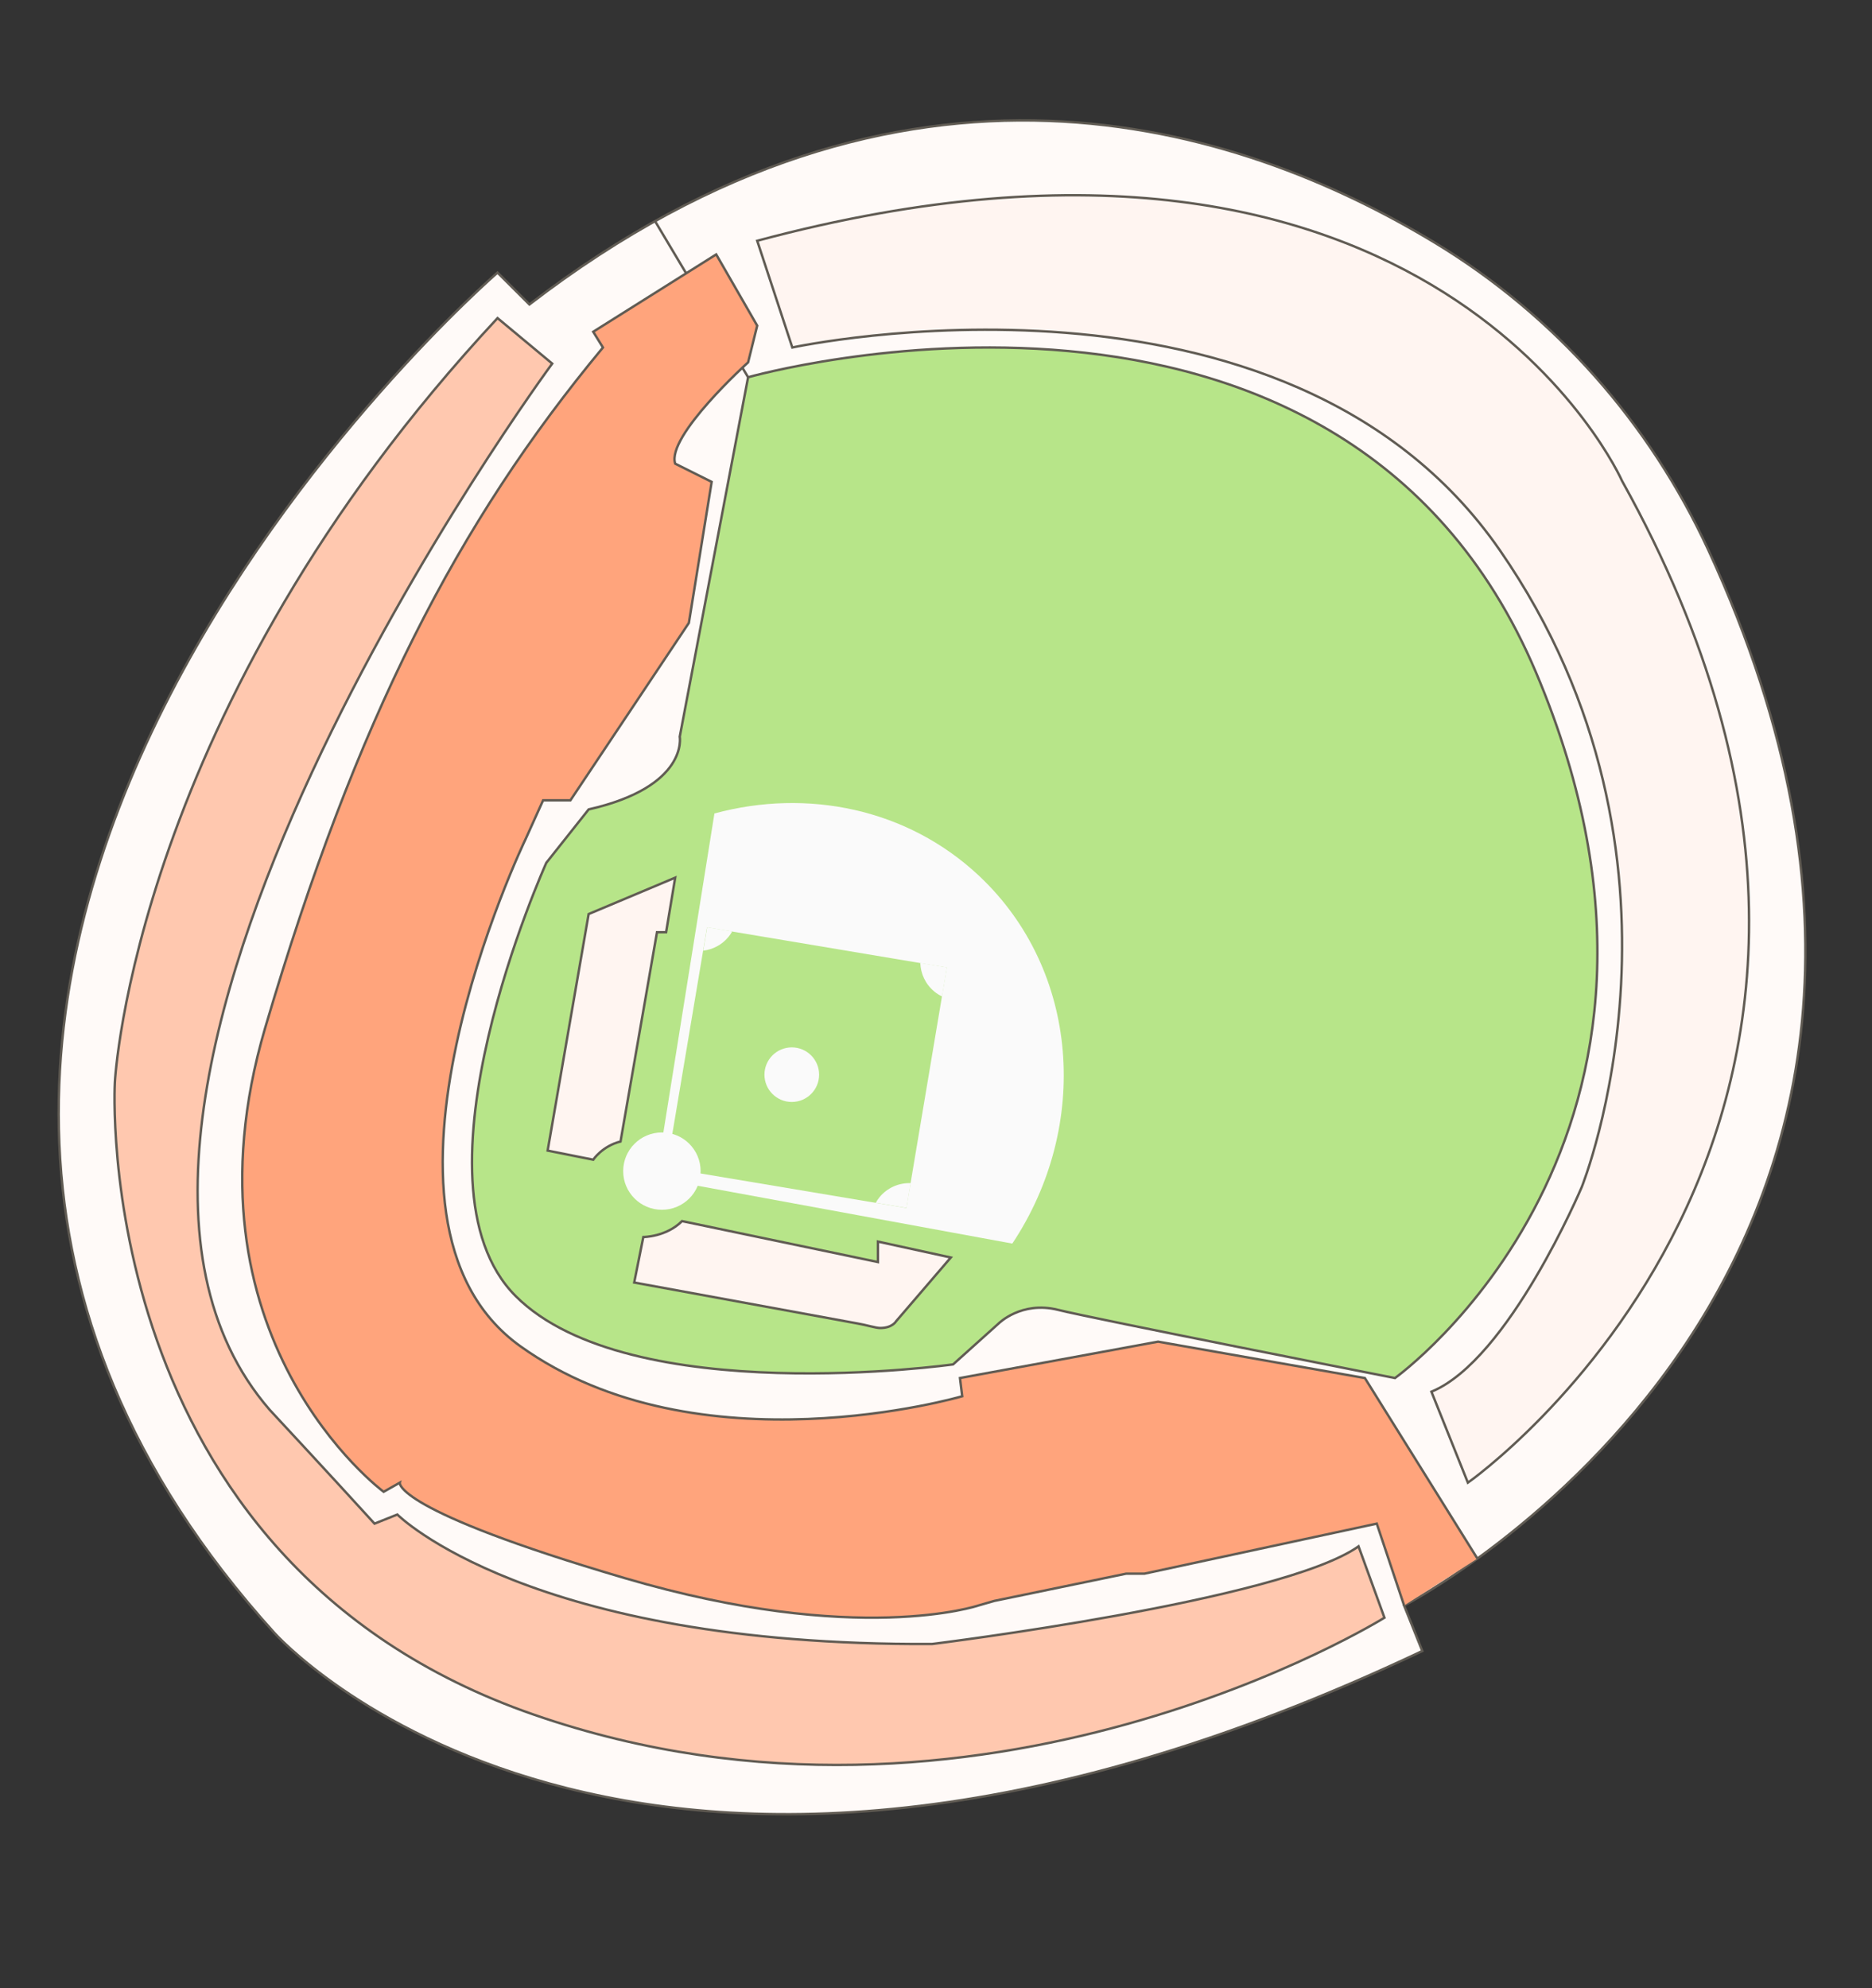 <svg width="389" height="413" viewBox="0 0 389 413" fill="none" xmlns="http://www.w3.org/2000/svg">
<rect x="0" y="0" width="389" height="413" fill="#333333" stroke="none"/>
<g clip-path="url(#clip0_698_2187)">
<path d="M110.013 63.245L103.387 56.63C103.387 56.63 -66.063 203.102 57.001 339.179C57.001 339.179 129.893 421.392 295.556 342.959L291.77 333.509C291.77 333.509 424.518 264.96 355.034 114.35C342.842 87.919 323.151 65.56 298.226 50.46C257.16 25.588 187.695 3.466 110.013 63.245Z" fill="#FFFAF8" stroke="#605B53" stroke-width="0.5" stroke-miterlimit="10"/>
<path d="M198.052 283.425L207.519 274.921C207.519 274.921 212.252 270.196 219.825 272.086C227.399 273.976 289.877 286.26 289.877 286.26C289.877 286.26 359.929 236.176 319.223 139.789C278.518 43.401 155.453 78.365 155.453 78.365L141.254 153.018C141.254 153.018 143.147 163.413 122.321 168.138L113.526 179.223C113.526 179.223 83.508 245.626 107.174 269.251C130.84 292.875 198.052 283.425 198.052 283.425Z" fill="#B7E589" stroke="#605B53" stroke-width="0.5" stroke-miterlimit="10"/>
<path d="M147.614 174.28L206.06 257.543L293.19 276.348L299.002 273.985C299.002 273.985 350.935 211.144 314.963 141.216C278.99 71.287 206.098 75.067 206.098 75.067C206.098 75.067 176.932 76.749 170.211 81.105L165.392 85.462L147.614 174.29V174.28Z" fill="#B7E589"/>
<path d="M157.346 50.016L164.644 72.185C164.644 72.185 267.157 50.016 311.649 114.274C356.142 178.533 328.689 246.571 328.689 246.571C328.689 246.571 313.543 282.48 297.45 289.095L305.023 307.995C305.023 307.995 411.417 233.531 337.067 99.91C337.067 99.91 298.396 12.216 157.346 50.016Z" fill="#FFF5F1" stroke="#605B53" stroke-width="0.5" stroke-miterlimit="10"/>
<path d="M136.122 45.943L155.453 78.365" stroke="#605B53" stroke-width="0.5" stroke-miterlimit="10"/>
<path d="M291.771 333.509L286.091 316.5L237.812 326.894H234.025L206.572 332.564L203.297 333.509C203.297 333.509 178.173 342.014 129.894 327.839C81.615 313.665 83.072 307.995 83.072 307.995L79.721 309.885C79.721 309.885 36.175 277.756 55.108 213.497C74.041 149.238 95.123 108.529 125.293 72.185L123.267 68.915L148.827 52.85L157.346 67.649L155.453 75.275C155.453 75.275 138.413 90.65 140.307 96.319L147.88 100.099L143.147 129.394L118.534 166.248H112.854L109.228 174.28C109.228 174.28 71.201 253.186 108.121 279.645C145.04 306.105 199.946 290.04 199.946 290.04L199.482 286.26L240.651 278.7L283.62 286.26L307.002 323.757" fill="#FFA47C"/>
<path d="M291.771 333.509L286.091 316.5L237.812 326.894H234.025L206.572 332.564L203.297 333.509C203.297 333.509 178.173 342.014 129.894 327.839C81.615 313.665 83.072 307.995 83.072 307.995L79.721 309.885C79.721 309.885 36.175 277.756 55.108 213.497C74.041 149.238 95.123 108.529 125.293 72.185L123.267 68.915L148.827 52.85L157.346 67.649L155.453 75.275C155.453 75.275 138.413 90.65 140.307 96.319L147.88 100.099L143.147 129.394L118.534 166.248H112.854L109.228 174.28C109.228 174.28 71.201 253.186 108.121 279.645C145.04 306.105 199.946 290.04 199.946 290.04L199.482 286.26L240.651 278.7L283.62 286.26L307.002 323.757" stroke="#605B53" stroke-width="0.5" stroke-miterlimit="10"/>
<path d="M282.303 321.225L287.69 336.042C287.69 336.042 203.732 388.318 110.96 356.189C18.189 324.06 23.868 224.837 23.868 224.837C23.868 224.837 27.655 147.348 103.387 66.08L114.747 75.53C114.747 75.53 1.149 229.562 56.054 292.875C56.054 292.875 68.361 306.105 77.827 316.5L82.561 314.61C82.561 314.61 109.777 341.948 193.678 341.504C193.678 341.504 266.21 332.564 282.303 321.225Z" fill="#FFC8AF" stroke="#605B53" stroke-width="0.5" stroke-miterlimit="10"/>
<path d="M-44.764 383.357V407.454L50.337 462.499H220.288L248.224 451.632L269.05 434.622L273.367 428.574C273.367 428.574 221.718 458.247 120.427 451.632C19.135 445.017 -44.764 383.357 -44.764 383.357Z" fill="#E0EECE" stroke="#605B53" stroke-width="0.5" stroke-miterlimit="10"/>
<path d="M451.366 383.357L437.734 389.641C437.734 389.641 417.675 395.878 413.888 398.713C410.101 401.548 388.329 414.778 388.329 414.778L307.002 462.499L357.061 462.386L451.763 396.454L451.366 383.357Z" fill="#AFD1F2" stroke="#605B53" stroke-width="0.5" stroke-miterlimit="10"/>
<path d="M210.358 258.327C226.621 233.861 224.34 201.571 203.457 181.944C188.528 167.921 167.702 163.763 148.457 168.979L136.33 244.729L210.358 258.327Z" fill="#FAFAFA"/>
<path d="M138.523 242.582L188.349 250.932L196.749 200.98L146.924 192.63L138.523 242.582Z" fill="#B7E589"/>
<path d="M137.543 251.306C141.987 251.306 145.589 247.71 145.589 243.274C145.589 238.837 141.987 235.241 137.543 235.241C133.099 235.241 129.496 238.837 129.496 243.274C129.496 247.71 133.099 251.306 137.543 251.306Z" fill="#FAFAFA"/>
<path d="M182.774 248.678C182.471 249.047 182.206 249.444 181.979 249.85L188.368 250.918L189.23 245.768C186.825 245.692 184.421 246.684 182.774 248.678Z" fill="#FAFAFA"/>
<path d="M194.152 205.975C194.654 206.39 195.203 206.721 195.761 206.995L196.774 200.957L191.236 200.031C191.312 202.251 192.297 204.444 194.152 205.965V205.975Z" fill="#FAFAFA"/>
<path d="M152.149 193.482L146.952 192.613L146.138 197.479C148.116 197.243 150.009 196.279 151.373 194.626C151.676 194.267 151.922 193.879 152.149 193.482Z" fill="#FAFAFA"/>
<path d="M164.531 228.91C167.668 228.91 170.211 226.371 170.211 223.24C170.211 220.108 167.668 217.57 164.531 217.57C161.395 217.57 158.852 220.108 158.852 223.24C158.852 226.371 161.395 228.91 164.531 228.91Z" fill="#FAFAFA"/>
<path d="M141.727 253.659L182.433 262.164V257.911L197.579 261.219L186.219 274.448C186.219 274.448 185.453 275.866 182.906 275.866C181.959 275.866 179.943 275.214 178.173 274.921L131.787 266.416L133.68 256.966C133.68 256.966 138.414 256.966 141.727 253.659Z" fill="#FFF5F1" stroke="#605B53" stroke-width="0.5" stroke-miterlimit="10"/>
<path d="M138.414 193.652L140.307 182.312L122.321 189.872L113.801 239.011L123.267 240.901C123.267 240.901 125.161 238.066 128.947 237.121L136.52 193.652H138.414Z" fill="#FFF5F1" stroke="#605B53" stroke-width="0.5" stroke-miterlimit="10"/>
</g>
<defs>
<clipPath id="clip0_698_2187">
<rect width="497" height="563" fill="white" transform="translate(-45 -100)"/>
</clipPath>
</defs>
</svg>
